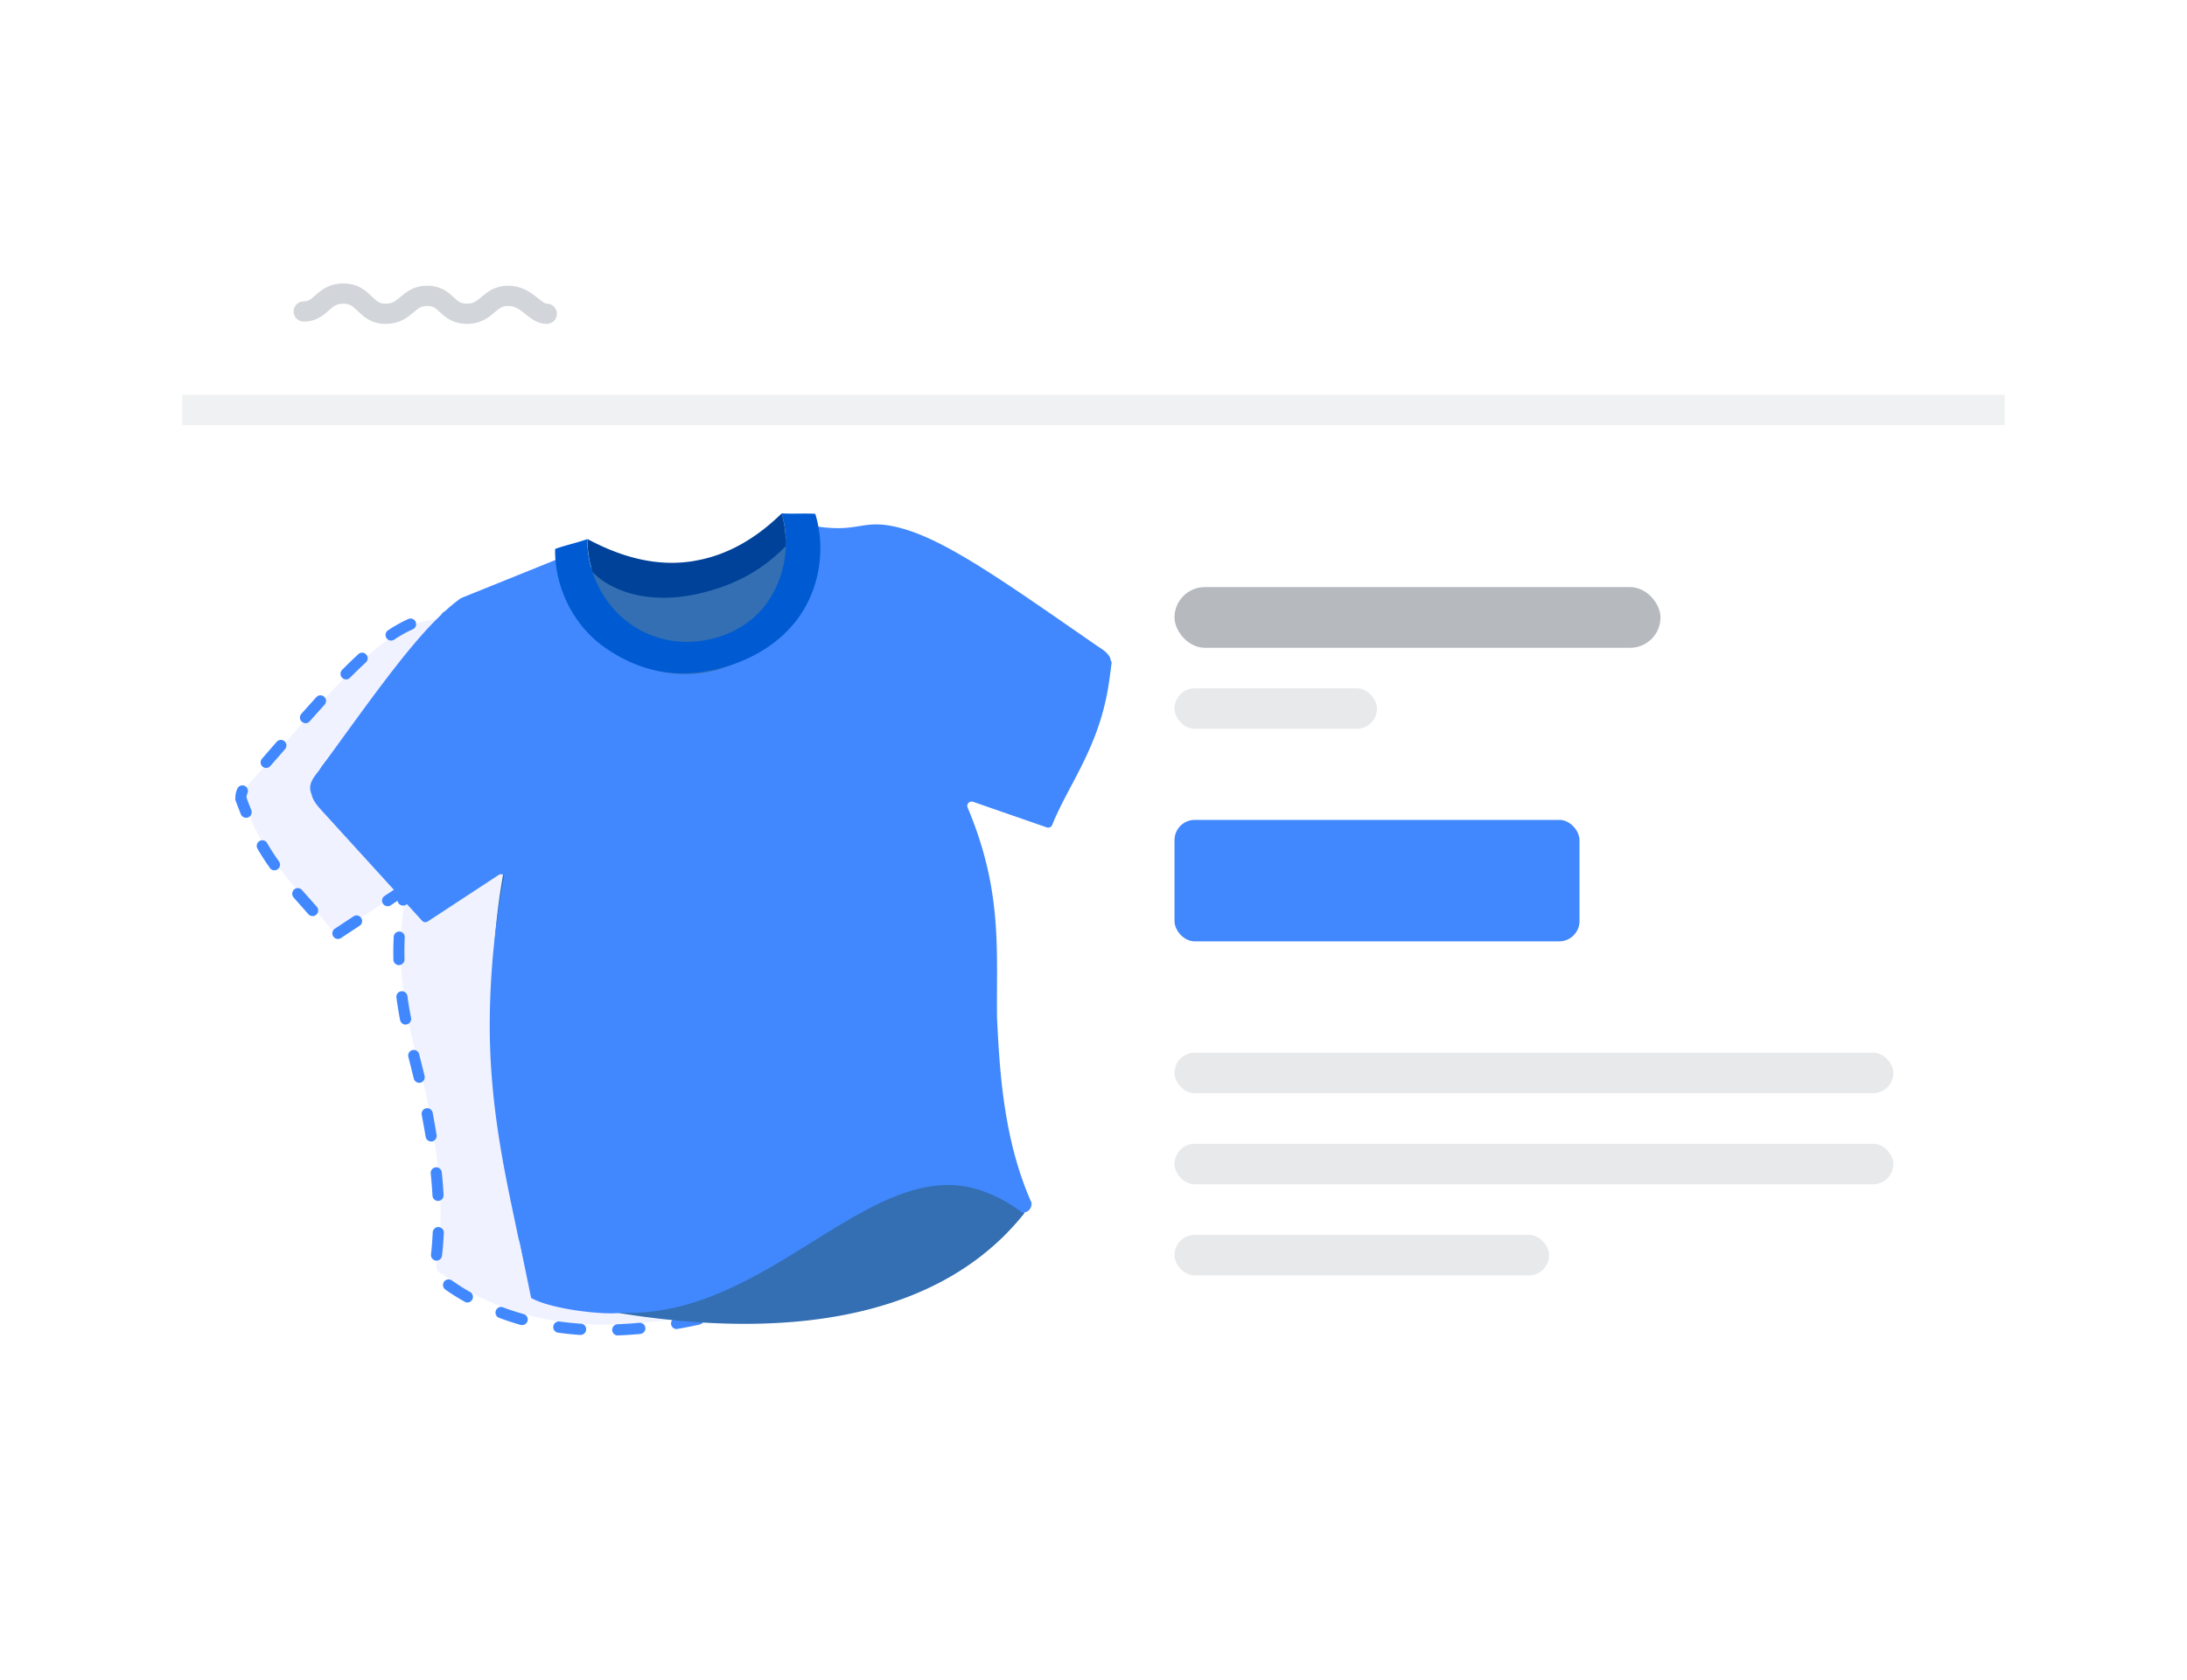 <svg xmlns="http://www.w3.org/2000/svg" width="216" height="166" fill="none"><g filter="url(#a)"><path d="M194 18H22a4 4 0 0 0-4 4v122a4 4 0 0 0 4 4h172a4 4 0 0 0 4-4V22a4 4 0 0 0-4-4z" fill="#fff"/></g><path d="M198 39H18v3h180v-3z" fill="#F0F1F2"/><path d="M30 30.774c1.763 0 1.861-1.774 3.918-1.774 2.107 0 2.107 2 4.164 2 2.057 0 2.155-1.774 4.114-1.774 1.96 0 1.91 1.774 3.918 1.774s2.155-1.774 4.066-1.774C52.09 29.226 52.776 31 54 31" stroke="#D2D5D9" stroke-width="2" stroke-linecap="round" stroke-linejoin="round"/><rect x="116" y="58" width="48" height="6" rx="3" fill="#B6BABF"/><rect x="116" y="68" width="20" height="4" rx="2" fill="#E8E9EB"/><rect x="116" y="104" width="71" height="4" rx="2" fill="#E8E9EB"/><rect x="116" y="113" width="71" height="4" rx="2" fill="#E8E9EB"/><rect x="116" y="122" width="37" height="4" rx="2" fill="#E8E9EB"/><rect x="116" y="81" width="40" height="12" rx="2" fill="#4188FF"/><g clip-path="url(#b)"><path d="M67.756 58.678a10.857 10.857 0 0 1-8.99 4.234c0-.008-.126.014-.132 0-.001.014-1.055-.032-1.049-.017-3.641-.211-6.416-1.583-7.988-2.554l-.935-.458-.194-.07-.227.002-.187.048c-4.677 2.224-4.888.421-8.562 2.549-3.72 2.154-8.058 7.251-14.46 14.54-.431.489-.972.956-1.046 1.598.013.03.026.06.032.09a.927.927 0 0 0-.051.246c.16.413.414 1.08.756 1.9 2.255 5.398 5.8 8.025 8.138 11.242.115.16.34.21.514.118l6.047-3.95a.402.402 0 0 1 .588.35c-1.303 8.325.638 13.441 2.044 19.443.894 4.579 2.137 10.865 1.023 17.169-.002.036.018.074.023.111l.044.135a.79.79 0 0 0 .288.347.693.693 0 0 0 .265.103 22.25 22.25 0 0 0 2.21 1.485c10.84 6.417 24.793 2.889 34.623-1.142.52-.102 1.04-.226 1.555-.38 1.148-.05 5.873-1.699 7.586-3.287 0 0 .001-.015-.215-5.163a5.21 5.21 0 0 0 .013-.586c-.217-5.134-.265-11.894-2.2-19.534a73.112 73.112 0 0 0-4.581-12.87.389.389 0 0 1 .472-.177l7.342 2.567c.187.062-7.61-13.014-7.512-13.192 2.162-4.012 12.324 4.975 14.487.955.279-.512.553-1.076.527-1.642a1.6 1.6 0 0 0-.02-.647c-.163-.611-.765-.991-1.262-1.401-7.36-6.186-12.362-10.525-16.343-12.099 0 0-7.023-1.866-9.955-1.405" fill="#F0F2FF"/><path d="M57.31 131.887a31.87 31.87 0 0 1-2.224-.232.558.558 0 0 1 .152-1.103c.698.1 1.42.171 2.144.221.3.017.534.282.509.592a.55.55 0 0 1-.58.515v.007zm3.658.049a.557.557 0 0 1 .013-1.11 38 38 0 0 0 2.165-.142.552.552 0 0 1 .595.501.551.551 0 0 1-.497.601c-.745.068-1.496.121-2.224.146l-.051-.003v.007zm-9.427-1.02a.315.315 0 0 1-.116-.022 25.71 25.71 0 0 1-2.131-.701.546.546 0 0 1-.318-.715.54.54 0 0 1 .708-.322c.668.254 1.352.479 2.045.667a.555.555 0 0 1-.18 1.086l-.008.007zm15.253.387a.548.548 0 0 1-.51-.459.558.558 0 0 1 .449-.641c.719-.129 1.431-.265 2.137-.425a.545.545 0 0 1 .65.423.552.552 0 0 1-.419.658c-.72.158-1.448.301-2.182.429-.044.005-.081.01-.125.007v.008zm-20.663-2.627a.479.479 0 0 1-.237-.073c-.157-.09-.313-.181-.476-.272a20.897 20.897 0 0 1-1.429-.927.564.564 0 0 1-.138-.771.553.553 0 0 1 .763-.141c.452.315.911.616 1.365.887.149.09.298.18.454.263a.55.55 0 0 1 .206.753.543.543 0 0 1-.508.281zm26.374 1.298a.55.55 0 0 1-.498-.399.548.548 0 0 1 .377-.682 64.452 64.452 0 0 0 2.084-.635.547.547 0 0 1 .691.359.554.554 0 0 1-.356.698c-.695.226-1.405.444-2.121.647a.492.492 0 0 1-.184.019l.007-.007zm5.566-1.856a.558.558 0 0 1-.165-1.076 98.376 98.376 0 0 0 2.035-.801c.278-.117.6.02.716.301a.56.56 0 0 1-.299.724c-.668.272-1.36.551-2.057.814a.574.574 0 0 1-.222.031l-.008.007zm-34.987-3.574-.03-.002a.557.557 0 0 1-.485-.613c.062-.567.11-1.135.142-1.696l.028-.48a.552.552 0 0 1 .574-.53c.306.04.542.269.524.579l-.029.495c-.034.59-.083 1.18-.153 1.754a.55.55 0 0 1-.578.493h.007zm40.588 1.876a.544.544 0 0 1-.491-.384.553.553 0 0 1 .356-.698c.65-.207 1.347-.47 2.024-.749.278-.118.6.02.716.3a.56.56 0 0 1-.298.724c-.7.293-1.435.569-2.107.782a.626.626 0 0 1-.2.025zm5.302-2.493a.543.543 0 0 1-.412-.224.564.564 0 0 1 .118-.778c.084-.062.169-.124.238-.187l-.055-1.322a.555.555 0 0 1 .525-.577.547.547 0 0 1 .57.53l.07 1.604-.014.229-.165.183a6.025 6.025 0 0 1-.524.436.528.528 0 0 1-.358.106h.007zm-45.746-5.287a.542.542 0 0 1-.513-.518c-.04-.706-.1-1.443-.174-2.188a.552.552 0 0 1 .49-.609.553.553 0 0 1 .602.494c.08.76.14 1.512.178 2.24a.554.554 0 0 1-.518.585l-.065-.004zm46.016-.387a.55.55 0 0 1-.516-.586c.009-.155.018-.31.005-.473-.02-.55-.045-1.114-.063-1.693a.554.554 0 0 1 .532-.577.547.547 0 0 1 .57.537c.018.579.044 1.143.064 1.685.011.194.008.386-.004.578a.551.551 0 0 1-.58.522l-.008.007zm-46.696-5.482a.557.557 0 0 1-.51-.46 83.96 83.96 0 0 0-.387-2.17.553.553 0 0 1 .441-.649.548.548 0 0 1 .642.445c.135.704.261 1.437.386 2.193a.557.557 0 0 1-.455.64c-.044.005-.081.01-.125.008l.008-.007zm46.48-.428a.543.543 0 0 1-.512-.526c-.04-.713-.077-1.449-.13-2.2a.557.557 0 0 1 .512-.593.548.548 0 0 1 .587.516c.051.758.096 1.502.135 2.223a.56.56 0 0 1-.518.585l-.059-.004-.014-.001zm-47.656-5.367a.557.557 0 0 1-.504-.415l-.536-2.149a.548.548 0 1 1 1.065-.272l.536 2.15c.07.3-.109.601-.399.673-.052.012-.11.016-.17.012l.008.001zm47.191-.527a.557.557 0 0 1-.514-.489 62.066 62.066 0 0 0-.285-2.18.562.562 0 0 1 .462-.632.554.554 0 0 1 .626.465c.11.755.2 1.494.282 2.217a.555.555 0 0 1-.483.617c-.029-.002-.066.003-.095.002h.007zm-48.538-5.226a.564.564 0 0 1-.51-.444 41.85 41.85 0 0 1-.363-2.222.55.55 0 0 1 .47-.624.55.55 0 0 1 .617.472c.092.702.213 1.406.36 2.155a.555.555 0 0 1-.434.649.43.43 0 0 1-.14.007v.007zm47.63-.62a.547.547 0 0 1-.503-.444c-.143-.705-.3-1.418-.478-2.146a.552.552 0 1 1 1.072-.264c.178.736.341 1.464.483 2.183.063.3-.13.593-.427.657a.42.42 0 0 1-.14.014h-.008zm-48.28-5.248a.558.558 0 0 1-.52-.541 32.792 32.792 0 0 1 .029-2.258.561.561 0 0 1 .573-.53.55.55 0 0 1 .517.578 30.65 30.65 0 0 0-.023 2.177.558.558 0 0 1-.54.569l-.044-.003.007.008zM33.34 92.76a.553.553 0 0 1-.264-1.015l1.838-1.213a.541.541 0 0 1 .761.163.553.553 0 0 1-.162.768l-1.838 1.212a.538.538 0 0 1-.336.092v-.007zm52.878 2.114a.544.544 0 0 1-.491-.392 80.518 80.518 0 0 0-.656-2.097.564.564 0 0 1 .349-.706.552.552 0 0 1 .698.351c.232.695.455 1.405.67 2.128a.556.556 0 0 1-.563.716h-.007zm-55.382-4.37a.529.529 0 0 1-.378-.186l-.688-.78c-.255-.29-.517-.578-.771-.875a.562.562 0 0 1 .045-.782.549.549 0 0 1 .775.045c.262.296.517.585.772.867l.695.788c.2.227.18.58-.045.783a.54.54 0 0 1-.397.14h-.008zm7.416-.979a.53.53 0 0 1-.426-.247.553.553 0 0 1 .162-.768l.969-.64a.984.984 0 0 1 .543-.14c.49.029.884.444.9.942l-.003.051-.038.272a.558.558 0 0 1-.629.468.555.555 0 0 1-.464-.472l-.68.45a.537.537 0 0 1-.335.092v-.008zM27.07 85.982a.519.519 0 0 1-.412-.231 23.136 23.136 0 0 1-1.225-1.901.555.555 0 0 1 .198-.76.543.543 0 0 1 .752.2c.353.613.737 1.206 1.171 1.816a.556.556 0 0 1-.476.876h-.008zm57.241 3.307a.541.541 0 0 1-.478-.353 85.505 85.505 0 0 0-.821-2.04.567.567 0 0 1 .291-.732c.279-.117.601.013.725.294.284.668.56 1.358.833 2.07a.558.558 0 0 1-.542.754l-.008.007zm6.116-1.846a1.083 1.083 0 0 1-.261-.052l-1.144-.4a.559.559 0 0 1-.34-.708.552.552 0 0 1 .702-.345l1.028.364.14-.26a.541.541 0 0 1 .746-.222.55.55 0 0 1 .22.753l-.197.374a.952.952 0 0 1-.895.504v-.008zm-4.71-1.643a.37.37 0 0 1-.153-.031l-2.07-.728a.56.56 0 0 1-.341-.708.552.552 0 0 1 .702-.345l2.07.728a.56.56 0 0 1 .341.708.541.541 0 0 1-.55.369v.007zm-61.45-5.01a.554.554 0 0 1-.478-.347 42.93 42.93 0 0 1-.51-1.319l-.045-.128.008-.133c.01-.051.002-.155.012-.207l.008-.133c.034-.205.09-.41.182-.611a.544.544 0 0 1 .727-.27c.272.127.392.46.266.735a.62.62 0 0 0-.053.152l-.042.127.03.206s.007 0 0 .015c.114.295.26.689.446 1.151a.559.559 0 0 1-.299.724.515.515 0 0 1-.237.038h-.014zm68.452 2.793a.55.55 0 0 1-.451-.819l1.045-1.954a.543.543 0 0 1 .746-.224c.27.149.369.48.22.754l-1.044 1.954a.554.554 0 0 1-.516.289zm-66.464-7.709a.557.557 0 0 1-.38-.918l1.454-1.672a.545.545 0 0 1 .773-.051c.23.206.247.555.05.78L26.7 75.678a.55.55 0 0 1-.444.189v.007zm3.888-4.435a.555.555 0 0 1-.337-.138.557.557 0 0 1-.043-.78c.51-.57 1.004-1.12 1.482-1.648a.544.544 0 0 1 .78-.029c.223.206.24.555.028.787-.478.52-.965 1.07-1.475 1.641a.542.542 0 0 1-.443.182l.008-.015zm67.686 1.58a.543.543 0 0 1-.513-.52.407.407 0 0 0-.028-.164c-.09-.331-.434-.61-.805-.906a7.369 7.369 0 0 1-.28-.231l.709-.848c.084.071.168.136.252.207.47.376.996.799 1.176 1.49.036.129.05.263.058.39a.555.555 0 0 1-.518.584l-.066-.004.015.001zm-63.68-5.896a.556.556 0 0 1-.356-.947 51.907 51.907 0 0 1 1.602-1.552.542.542 0 0 1 .775.038.555.555 0 0 1-.038.783c-.496.46-1.009.956-1.57 1.516a.533.533 0 0 1-.42.161h.007zm59.579 1.828a.553.553 0 0 1-.323-.13l-1.678-1.424a.567.567 0 0 1-.072-.782.553.553 0 0 1 .775-.073l1.685 1.423c.23.199.262.549.065.782a.54.54 0 0 1-.452.196v.008zm-55.13-5.667a.54.54 0 0 1-.426-.248.558.558 0 0 1 .154-.768c.245-.164.489-.32.731-.454.456-.27.872-.483 1.27-.66a.547.547 0 0 1 .725.286.557.557 0 0 1-.284.732c-.361.157-.747.357-1.165.6-.22.127-.448.27-.67.42a.538.538 0 0 1-.335.091zm50.624 1.894a.595.595 0 0 1-.316-.122c-.589-.479-1.156-.941-1.71-1.373a.553.553 0 0 1-.095-.776c.19-.241.53-.288.768-.096.555.439 1.13.902 1.725 1.388a.56.56 0 0 1 .08.783.56.56 0 0 1-.46.203l.008-.007zM57.173 63.3h-.007a16.573 16.573 0 0 1-2.249-.316.551.551 0 0 1-.424-.654c.061-.3.351-.491.648-.43.697.145 1.402.245 2.104.293.3.017.533.29.509.592a.55.55 0 0 1-.58.515zm3.654-.13a.548.548 0 0 1-.509-.459.547.547 0 0 1 .448-.64c.69-.123 1.361-.314 2.007-.573.278-.117.6.027.715.315a.562.562 0 0 1-.313.723c-.713.285-1.46.493-2.223.627a.803.803 0 0 1-.125.008zM44.08 61.498a.557.557 0 0 1-.046-1.107 9.552 9.552 0 0 0 2.01-.505.547.547 0 0 1 .7.336c.1.288-.05.605-.335.707-.779.28-1.486.455-2.233.56-.037-.002-.074.003-.103.001l.007.008zm7.44.364a.546.546 0 0 1-.188-.048 19.197 19.197 0 0 1-2.008-1.05.557.557 0 0 1-.19-.759.546.546 0 0 1 .752-.193c.61.368 1.243.701 1.887.99.278.128.399.453.28.735a.551.551 0 0 1-.533.332v-.007zm14.538-1.203a.553.553 0 0 1-.385-.192.562.562 0 0 1 .053-.783c.525-.458 1.01-.978 1.431-1.532a.548.548 0 0 1 .77-.103.56.56 0 0 1 .1.776c-.468.617-1 1.187-1.58 1.694a.547.547 0 0 1-.388.133v.007zm18.5.946a.578.578 0 0 1-.28-.098 31.174 31.174 0 0 0-1.818-1.18.555.555 0 0 1-.19-.759.546.546 0 0 1 .752-.193 31.52 31.52 0 0 1 1.873 1.22.556.556 0 0 1-.344 1.01h.007zm-5.178-2.686s-.066-.004-.102-.013a86.193 86.193 0 0 0-2.13-.486.551.551 0 0 1-.423-.655c.061-.3.358-.49.648-.429.87.184 1.63.361 2.165.496.297.07.477.376.402.668a.55.55 0 0 1-.568.419h.008zm-5.76-1.119s-.023 0-.037-.002c-.81-.098-1.51-.161-2.126-.16a.566.566 0 0 1-.547-.557.558.558 0 0 1 .552-.554c.66.009 1.398.066 2.258.168.298.04.517.319.478.62a.554.554 0 0 1-.579.485z" fill="#4188FF"/></g><g filter="url(#c)"><path d="M79.774 50.385c.009-.054.154-.023.282.005 5.47 1.108 4.112-.959 8.51.305 4.455 1.288 9.527 4.933 18.123 10.888.575.398 1.317.898 1.317.898l.587.463c.268.698.354.918.354.918-1.856 4.624-3.393 9.345-5.248 13.969-.081.204-.197.325-.406.28l-8.16-1.995c-.312-.072-.464.204-.527.521-4.152 20.699 6.574 40.625 6.574 40.625-.65.806-1.324 1.56-2.025 2.255-13.11 12.935-36.995 8.238-46.585 5.831-1.49-5.57-2.614-12.528-3.426-20.528-.712-7.027-.744-14.242.67-21.703a.432.432 0 0 0-.667-.31l-7.014 4.6a.434.434 0 0 1-.558-.072l-9.927-10.903-.651-.919c.015-.685.456-1.97.883-2.51 5.857-7.436 8.665-12.196 12.35-14.986 2.723-2.064 11.43-2.815 10.655-4.537l.596-.186s.152.08.147-.046l.027-.595s.01.057.006.075l.005.015a12.217 12.217 0 0 0 1.652 4.67c.56 1.006 1.044 1.578 1.119 1.572l.12.14c.127.216.416.678 1.476 1.436 2.627 2.155 6.115 3.2 9.7 2.568 1.04-.18 2.029-.497 2.95-.92 1.552-.722.46.545 1.552-.722-1.962 1.53-2.115.277-4.146.74-2.145.482-5.676 1.286-8.604-.989-3.438-2.684-3.143-7.383-3.109-7.844a11.717 11.717 0 0 0 4.605 2.227 11.87 11.87 0 0 0 5.897-.139c-.002-.007.14-.017.134-.033.005.016 1.094-.307 1.097-.3 3.757-1.17 6.296-3.331 7.689-4.751" fill="#336FB2"/><path d="m55.596 52.434.07-.022c.005.126.026.247.036.363-.023.007.023-.007 0 0l.007.023c.018.3.05.596.083.892.01.031.01.057.006.075l.005.015a10.396 10.396 0 0 0 .312 1.518c.301.994.706 1.938 1.231 2.803.56 1.007 1.12 1.572 1.12 1.572l.12.141c.126.215.415.678 1.475 1.435 2.627 2.156 6.115 3.201 9.7 2.568 1.04-.18 2.03-.497 2.951-.92 4.866-2.248 7.799-7.616 6.817-13.217l-.089-.449c.007-.061.078-.024.203-.003 5.47 1.107 5.223-.83 9.62.433 4.456 1.288 10.318 5.478 18.915 11.432.574.4 1.261.746 1.507 1.4a.356.356 0 0 0-.01.105c.05.078.092.159.119.244a68.04 68.04 0 0 1-.297 2.183c-.948 6.228-3.976 9.9-5.575 13.875a.427.427 0 0 1-.505.26l-7.35-2.553a.438.438 0 0 0-.525.52c3.535 8.367 2.838 14.227 2.93 20.87.256 5.02.596 11.918 3.404 18.224.012.039.001.085.005.126l-.013.148a.889.889 0 0 1-.211.44c-.281.3-.655.272-.699.269a14.393 14.393 0 0 0-3.882-2.121c-10.89-3.931-21.065 12.662-35.826 12.013-1.217.243-6.586-.242-8.792-1.457 0 0-.005-.016-1.123-5.455-.063-.202-.126-.403-.166-.612-1.113-5.423-2.822-12.514-2.8-21.003.019-5.607.636-10.55 1.43-14.657a.433.433 0 0 0-.54-.07l-7.014 4.602a.434.434 0 0 1-.558-.073L31.76 77.468c-.425-.462-.859-.981-.983-1.571a1.693 1.693 0 0 1-.146-.686c.016-.685.542-1.231.953-1.793 6.082-8.381 10.181-14.232 13.942-16.918" fill="#4188FF"/><path d="M54.822 51.645c.929-.35 2.258-.637 3.189-.978-.045 3.074 1.405 6.14 3.813 8.058 2.388 1.908 5.476 2.517 8.45 1.803 2.196-.533 4.172-1.718 5.505-3.604 1.773-2.517 2.31-5.863 1.41-8.803.985.075 2.35-.019 3.331.05 1.09 3.552.404 7.727-2.01 10.723-1.913 2.373-4.709 3.899-7.692 4.608l.005.016c-.173.045-.337.062-.505.098-.224.044-.456.09-.682.127a21.48 21.48 0 0 1-.824.113c-.115.01-.234.039-.35.05l-.005-.016c-3.302.256-6.147-.718-8.71-2.503-3.152-2.204-4.977-6.012-4.922-9.735l-.003-.007z" fill="#005BD3"/><path d="M77.192 48.128c.326 1.046.446 2.14.414 3.237-2.505 2.54-5.26 3.952-8.823 4.74l-.01-.031.01.03c-4.97 1.066-8.58-.426-10.25-2.183a10.028 10.028 0 0 1-.51-3.24s-.002-.008.003-.018c3.091 1.653 6.702 2.822 10.55 2.158a.335.335 0 0 1 .087-.019c3.244-.553 6.09-2.273 8.532-4.666" fill="#004299"/></g><defs><filter id="a" x="6.07" y="7.626" width="203.86" height="153.86" filterUnits="userSpaceOnUse" color-interpolation-filters="sRGB"><feFlood flood-opacity="0" result="BackgroundImageFix"/><feColorMatrix in="SourceAlpha" values="0 0 0 0 0 0 0 0 0 0 0 0 0 0 0 0 0 0 127 0" result="hardAlpha"/><feOffset dy="1.556"/><feGaussianBlur stdDeviation="5.965"/><feColorMatrix values="0 0 0 0 0 0 0 0 0 0 0 0 0 0 0 0 0 0 0.09 0"/><feBlend in2="BackgroundImageFix" result="effect1_dropShadow_121_26131"/><feColorMatrix in="SourceAlpha" values="0 0 0 0 0 0 0 0 0 0 0 0 0 0 0 0 0 0 127 0" result="hardAlpha"/><feOffset dy="1.037"/><feGaussianBlur stdDeviation=".778"/><feColorMatrix values="0 0 0 0 0 0 0 0 0 0 0 0 0 0 0 0 0 0 0.12 0"/><feBlend in2="effect1_dropShadow_121_26131" result="effect2_dropShadow_121_26131"/><feBlend in="SourceGraphic" in2="effect2_dropShadow_121_26131" result="shape"/></filter><filter id="c" x="18.701" y="37.747" width="103.023" height="103.933" filterUnits="userSpaceOnUse" color-interpolation-filters="sRGB"><feFlood flood-opacity="0" result="BackgroundImageFix"/><feColorMatrix in="SourceAlpha" values="0 0 0 0 0 0 0 0 0 0 0 0 0 0 0 0 0 0 127 0" result="hardAlpha"/><feOffset dy="1.556"/><feGaussianBlur stdDeviation="5.965"/><feColorMatrix values="0 0 0 0 0 0 0 0 0 0 0 0 0 0 0 0 0 0 0.09 0"/><feBlend in2="BackgroundImageFix" result="effect1_dropShadow_121_26131"/><feColorMatrix in="SourceAlpha" values="0 0 0 0 0 0 0 0 0 0 0 0 0 0 0 0 0 0 127 0" result="hardAlpha"/><feOffset dy="1.037"/><feGaussianBlur stdDeviation=".778"/><feColorMatrix values="0 0 0 0 0 0 0 0 0 0 0 0 0 0 0 0 0 0 0.12 0"/><feBlend in2="effect1_dropShadow_121_26131" result="effect2_dropShadow_121_26131"/><feBlend in="SourceGraphic" in2="effect2_dropShadow_121_26131" result="shape"/></filter><clipPath id="b"><path fill="#fff" transform="rotate(3.314 -913.465 381.772)" d="M0 0h80.657v82.064H0z"/></clipPath></defs></svg>